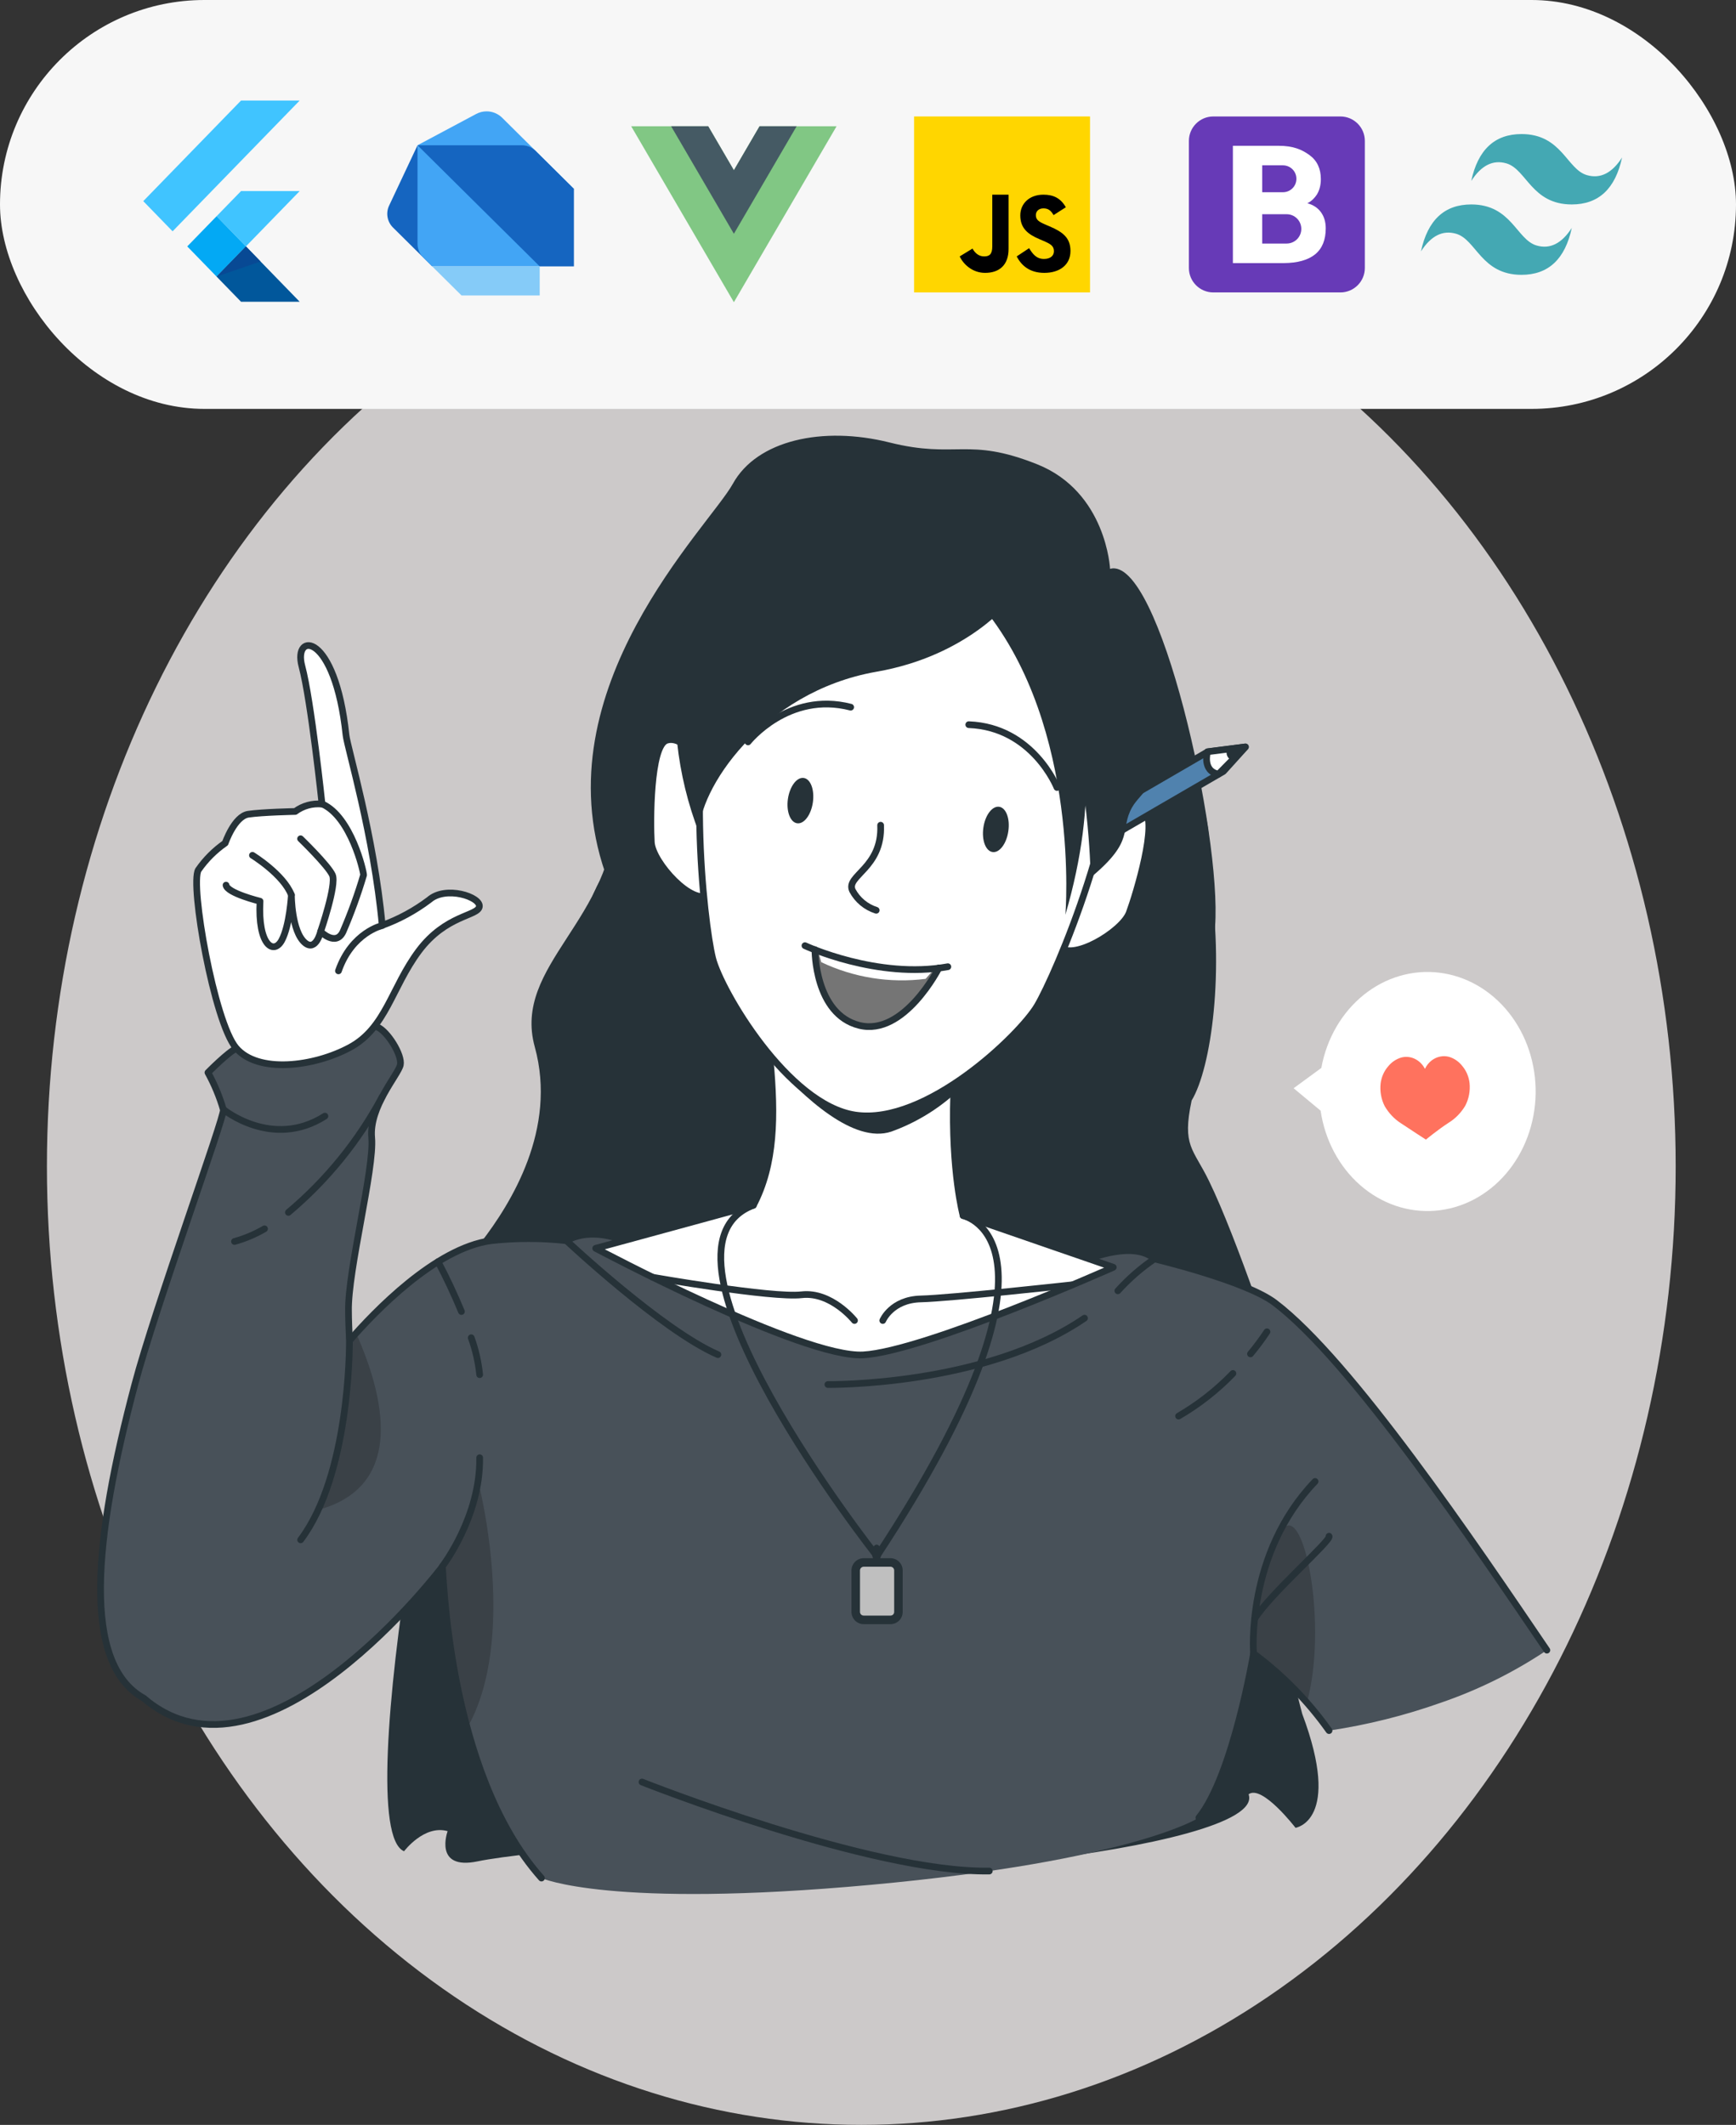 <svg width="259" height="317" viewBox="0 0 259 317" fill="none" xmlns="http://www.w3.org/2000/svg">
<rect x="0" y="0" width="259" height="317" fill="#333333" stroke="none"/>
<ellipse cx="128.5" cy="174" rx="121.5" ry="143" fill="#CCC9C9"/>
<path d="M190.784 203.679C190.784 203.679 184.564 184.759 180.374 176.179C177.994 171.289 176.334 170.999 177.784 164.179C180.714 159.349 182.784 144.679 180.374 130.329C181.374 116.729 174.984 109.839 167.614 111.859C167.614 111.859 167.074 100.369 156.704 96.249C146.334 92.129 144.704 95.509 134.704 93.009C124.704 90.509 114.924 92.689 111.344 99.159C107.764 105.629 93.284 110.179 91.784 120.679C91.784 137.179 76.404 143.929 79.784 156.179C83.164 168.429 76.244 179.519 71.784 185.309C67.324 191.099 51.774 272.599 60.284 276.179C60.284 276.179 63.284 272.179 66.784 273.179C66.784 273.179 64.614 279.079 71.284 277.679C77.954 276.279 111.464 272.949 115.784 277.679C120.104 282.409 189.284 276.179 186.284 267.679C188.284 266.179 193.284 272.679 193.284 272.679C193.284 272.679 200.284 271.679 194.284 255.679C190.784 242.679 182.784 199.059 182.784 199.059C187.004 201.429 190.784 203.679 190.784 203.679Z" fill="#263238"/>
<path d="M178.864 271.179C183.974 264.849 187.024 246.679 187.024 246.679C191.358 249.897 195.159 253.778 198.284 258.179C203.975 257.331 209.571 255.934 214.994 254.009C220.575 252.096 225.883 249.464 230.784 246.179C219.914 230.179 201.514 202.919 190.184 194.349C185.804 191.039 172.234 187.809 172.234 187.809C169.164 185.029 162.464 187.809 162.464 187.809C126.214 197.029 93.064 185.089 93.064 185.089C93.064 185.089 88.364 182.919 84.514 185.089C80.765 184.675 76.982 184.675 73.234 185.089C64.934 186.229 55.864 195.709 52.124 200.019L20.274 236.909C20.274 236.909 19.204 251.429 21.454 253.349C39.454 268.779 65.994 233.719 65.994 233.719C66.164 233.789 66.574 264.249 80.784 280.179C80.784 280.179 90.854 284.779 130.014 281.179C168.874 277.609 178.864 271.179 178.864 271.179Z" fill="#485159"/>
<path opacity="0.2" d="M43.034 226.009C37.034 226.539 33.884 225.099 32.684 222.539C41.364 212.539 51.494 200.759 52.124 200.029L53.124 198.889C57.624 208.959 61.364 224.409 43.034 226.009Z" fill="black"/>
<path opacity="0.2" d="M69.704 257.779C67.667 249.89 66.424 241.816 65.994 233.679C65.994 233.679 70.354 227.969 71.564 221.969C71.564 222.009 77.224 244.579 69.704 257.779Z" fill="black"/>
<path opacity="0.2" d="M194.974 254.009C192.61 251.273 189.943 248.814 187.024 246.679C187.024 246.679 187.454 232.349 191.454 228.009C194.674 224.519 198.104 242.679 194.974 254.009Z" fill="black"/>
<path d="M178.864 271.179C183.974 264.849 187.024 246.679 187.024 246.679C191.358 249.897 195.159 253.778 198.284 258.179" stroke="#263238" stroke-linecap="round" stroke-linejoin="round"/>
<path d="M230.784 246.179C219.914 230.179 201.514 202.919 190.184 194.349C185.804 191.039 172.234 187.809 172.234 187.809C169.164 185.029 162.464 187.809 162.464 187.809C126.214 197.029 93.064 185.089 93.064 185.089C93.064 185.089 88.364 182.919 84.514 185.089C80.765 184.675 76.982 184.675 73.234 185.089C64.934 186.229 55.864 195.709 52.124 200.019L20.274 236.909C20.274 236.909 19.204 251.429 21.454 253.349C39.454 268.779 65.994 233.719 65.994 233.719C66.164 233.789 66.574 264.249 80.784 280.179" stroke="#263238" stroke-linecap="round" stroke-linejoin="round"/>
<path d="M163.784 179.009L163.304 179.209C163.473 179.168 163.635 179.1 163.784 179.009Z" fill="#263238"/>
<path d="M174.574 152.029C178.374 152.589 179.304 149.799 179.304 149.799C179.304 149.799 180.724 146.099 181.284 138.179C182.284 124.579 172.984 82.839 165.614 84.859C165.614 84.859 165.074 73.369 154.704 69.249C144.334 65.129 142.704 68.509 132.704 66.009C122.704 63.509 112.924 65.689 109.344 72.159C105.764 78.629 80.784 102.679 90.284 130.179C85.824 135.969 80.274 162.099 88.784 165.679C88.784 165.679 85.174 163.749 87.724 160.519C87.724 160.519 89.724 168.199 96.394 166.799C103.064 165.399 111.534 164.929 115.854 169.659C120.174 174.389 135.964 175.659 139.524 172.059C143.084 168.459 145.844 171.799 152.294 175.059C158.744 178.319 165.904 175.459 165.904 175.459C165.904 175.459 165.304 178.249 163.764 179.079C165.074 178.529 168.704 176.799 169.764 174.199C170.824 171.599 171.424 169.089 170.154 163.019C174.624 161.269 172.564 158.309 172.564 158.309C176.784 160.679 178.784 153.679 178.784 153.679C174.854 153.619 174.574 152.029 174.574 152.029Z" fill="#263238"/>
<path d="M166.094 189.059C166.094 189.059 137.864 201.619 128.794 202.129C119.724 202.639 88.874 186.229 88.874 186.229L112.394 179.809C115.594 173.709 115.674 166.529 114.904 158.119C114.664 155.509 114.354 153.049 114.014 150.839C113.214 145.509 112.324 141.789 112.324 141.789L145.564 143.169C144.871 145.281 144.3 147.432 143.854 149.609C142.935 154.125 142.409 158.712 142.284 163.319C141.904 174.819 143.684 181.319 143.684 181.319L166.094 189.059Z" fill="white" stroke="#263238" stroke-linecap="round" stroke-linejoin="round"/>
<path d="M97.374 190.549C97.374 190.549 115.174 193.669 119.594 193.159C124.014 192.649 127.484 196.999 127.484 196.999" fill="white"/>
<path d="M97.374 190.549C97.374 190.549 115.174 193.669 119.594 193.159C124.014 192.649 127.484 196.999 127.484 196.999" stroke="#263238" stroke-linecap="round" stroke-linejoin="round"/>
<path d="M159.924 191.679C159.924 191.679 141.784 193.679 137.394 193.779C133.004 193.879 131.704 196.999 131.704 196.999" fill="white"/>
<path d="M159.924 191.679C159.924 191.679 141.784 193.679 137.394 193.779C133.004 193.879 131.704 196.999 131.704 196.999" stroke="#263238" stroke-linecap="round" stroke-linejoin="round"/>
<path d="M143.854 149.609C142.935 154.125 142.409 158.712 142.284 163.319C139.555 165.723 136.396 167.589 132.974 168.819C127.384 170.669 119.974 163.819 114.904 158.119C114.664 155.509 114.354 153.049 114.014 150.839L143.854 149.609Z" fill="#263238"/>
<path d="M104.604 113.809C104.604 113.809 101.864 109.599 99.424 110.449C96.984 111.299 96.984 122.679 97.174 125.679C97.364 128.679 103.334 135.269 105.834 133.459" fill="white"/>
<path d="M104.604 113.809C104.604 113.809 101.864 109.599 99.424 110.449C96.984 111.299 96.984 122.679 97.174 125.679C97.364 128.679 103.334 135.269 105.834 133.459" stroke="#263238" stroke-linecap="round" stroke-linejoin="round"/>
<path d="M164.784 122.679C164.784 122.679 168.614 119.439 170.714 120.959C172.814 122.479 169.514 133.399 168.474 136.189C167.434 138.979 159.804 143.599 157.934 141.139" fill="white"/>
<path d="M164.784 122.679C164.784 122.679 168.614 119.439 170.714 120.959C172.814 122.479 169.514 133.399 168.474 136.189C167.434 138.979 159.804 143.599 157.934 141.139" stroke="#263238" stroke-linecap="round" stroke-linejoin="round"/>
<path d="M127.604 166.349C117.534 164.859 107.534 147.779 106.324 142.969C104.984 137.619 102.034 111.229 107.784 96.769C114.254 80.519 127.784 73.659 140.974 75.599C154.164 77.539 165.144 88.009 166.654 105.439C167.994 120.939 157.554 145.359 154.724 150.099C152.184 154.359 138.234 167.909 127.604 166.349Z" fill="white" stroke="#263238" stroke-linecap="round" stroke-linejoin="round"/>
<path d="M150.434 124.009C150.164 125.879 149.104 127.269 148.074 127.109C147.044 126.949 146.444 125.329 146.714 123.459C146.984 121.589 148.044 120.209 149.074 120.359C150.104 120.509 150.714 122.139 150.434 124.009Z" fill="#263238"/>
<path d="M117.554 119.169C117.284 121.029 117.894 122.669 118.924 122.819C119.954 122.969 121.004 121.579 121.274 119.709C121.544 117.839 120.944 116.209 119.914 116.059C118.884 115.909 117.834 117.299 117.554 119.169Z" fill="#263238"/>
<path d="M140.074 144.419C140.074 144.419 134.854 154.659 128.194 152.979C121.534 151.299 121.584 141.979 121.584 141.709L122.524 142.069C125.155 143.055 127.884 143.759 130.664 144.169C133.355 144.523 136.073 144.63 138.784 144.489C139.594 144.459 140.074 144.419 140.074 144.419Z" fill="#757575"/>
<path d="M131.384 123.109C131.644 129.539 126.124 130.629 127.184 132.859C127.936 134.262 129.206 135.317 130.724 135.799" fill="white"/>
<path d="M131.384 123.109C131.644 129.539 126.124 130.629 127.184 132.859C127.936 134.262 129.206 135.317 130.724 135.799" stroke="#263238" stroke-linecap="round" stroke-linejoin="round"/>
<path d="M121.584 141.679C121.584 141.679 121.524 151.289 128.194 152.969C134.864 154.649 140.074 144.399 140.074 144.399" stroke="#263238" stroke-linecap="round" stroke-linejoin="round"/>
<path d="M111.604 110.679C111.604 110.679 117.604 103.099 126.914 105.499" stroke="#263238" stroke-linecap="round" stroke-linejoin="round"/>
<path d="M157.694 117.479C157.694 117.479 154.124 108.479 144.534 108.109" stroke="#263238" stroke-linecap="round" stroke-linejoin="round"/>
<path d="M185.824 111.429L183.964 113.489L182.524 115.079L165.854 124.759L166.534 120.089L180.184 112.159L183.134 111.779L185.824 111.429Z" fill="#5082AE" stroke="#263238" stroke-linecap="round" stroke-linejoin="round"/>
<path d="M181.784 115.489C179.314 115.019 180.144 112.149 180.144 112.149L185.784 111.429L181.784 115.489Z" fill="white" stroke="#263238" stroke-linecap="round" stroke-linejoin="round"/>
<path d="M185.784 111.429L183.924 113.479C183.749 113.435 183.587 113.353 183.447 113.239C183.307 113.126 183.194 112.983 183.115 112.821C183.036 112.66 182.993 112.483 182.99 112.303C182.986 112.123 183.021 111.944 183.094 111.779L185.784 111.429Z" fill="#263238"/>
<path d="M150.854 89.509C150.854 89.509 144.524 97.809 130.784 100.209C113.574 103.209 104.074 118.089 104.314 124.299C100.931 115.589 99.913 106.14 101.364 96.909C104.784 74.069 126.094 67.539 141.584 69.129C157.074 70.719 164.584 86.249 164.584 86.249C164.584 86.249 176.214 95.309 174.584 106.729C172.964 117.659 170.314 117.969 168.904 120.439C166.964 123.859 169.514 125.289 162.714 130.919C162.714 130.919 162.624 118.109 159.284 106.729C155.944 95.349 150.854 89.509 150.854 89.509Z" fill="#263238"/>
<path d="M151.115 87.742C151.115 87.742 169.092 101.713 158.949 136.466C158.949 136.466 161.267 108.63 146.81 90.785L151.115 87.742Z" fill="#263238"/>
<path d="M139.444 144.499L138.094 146.029C132.772 146.708 127.368 145.844 122.524 143.539L122.054 141.879C124.838 142.934 127.723 143.702 130.664 144.169C133.576 144.521 136.513 144.632 139.444 144.499V144.499Z" fill="white"/>
<path d="M120.094 141.079C120.094 141.079 130.934 146.129 141.414 144.219" stroke="#263238" stroke-linecap="round" stroke-linejoin="round"/>
<path d="M21.454 253.349C12.174 248.199 13.974 229.679 20.114 206.549C23.114 195.189 33.534 166.549 33.324 165.549C32.762 163.624 31.991 161.766 31.024 160.009C31.024 160.009 34.024 156.949 35.284 156.399C40.694 154.089 51.374 151.179 56.284 153.209C57.814 153.839 60.034 157.409 59.724 158.869C59.414 160.329 55.034 165.129 55.454 169.729C55.874 174.329 51.884 189.509 51.994 195.559C51.994 196.799 52.064 198.359 52.134 200.059C52.134 201.139 52.134 220.059 44.854 229.719" fill="#485159"/>
<path d="M21.454 253.349C12.174 248.199 13.974 229.679 20.114 206.549C23.114 195.189 33.534 166.549 33.324 165.549C32.762 163.624 31.991 161.766 31.024 160.009C31.024 160.009 34.024 156.949 35.284 156.399C40.694 154.089 51.374 151.179 56.284 153.209C57.814 153.839 60.034 157.409 59.724 158.869C59.414 160.329 55.034 165.129 55.454 169.729C55.874 174.329 51.884 189.509 51.994 195.559C51.994 196.799 52.064 198.359 52.134 200.059C52.134 201.139 52.134 220.059 44.854 229.719" stroke="#263238" stroke-linecap="round" stroke-linejoin="round"/>
<path d="M51.624 109.679C51.824 111.519 55.794 124.679 57.024 138.049C59.533 137.138 61.892 135.857 64.024 134.249C66.514 132.069 71.724 133.809 71.514 135.249C71.304 136.689 66.514 136.449 62.464 141.889C58.414 147.329 57.584 153.359 52.204 156.259C46.824 159.159 38.464 160.189 35.204 156.319C31.944 152.449 28.324 131.919 29.594 129.779C30.677 128.217 32.032 126.863 33.594 125.779C33.594 125.779 34.964 121.779 37.044 121.469C39.124 121.159 44.044 121.059 44.044 121.059C45.193 120.207 46.62 119.814 48.044 119.959C48.044 119.959 46.424 104.559 45.044 99.389C43.664 94.219 49.994 94.249 51.624 109.679Z" fill="white" stroke="#263238" stroke-linecap="round" stroke-linejoin="round"/>
<path d="M48.114 119.959C52.364 121.879 54.244 129.959 54.244 130.539C53.394 133.411 52.372 136.23 51.184 138.979C50.124 141.279 47.834 138.979 47.834 138.979C47.834 138.979 47.134 141.979 45.524 140.669C43.474 138.979 43.474 133.509 43.474 133.509C43.474 133.509 43.224 138.059 42.034 140.279C40.844 142.499 38.444 141.019 38.794 134.449C38.794 134.449 33.894 133.249 33.724 132.049" stroke="#263238" stroke-linecap="round" stroke-linejoin="round"/>
<path d="M43.474 133.509C42.274 130.429 37.664 127.599 37.664 127.599" stroke="#263238" stroke-linecap="round" stroke-linejoin="round"/>
<path d="M47.834 138.979C47.834 138.979 50.244 131.979 49.594 130.539C48.944 129.099 44.844 125.129 44.844 125.129" stroke="#263238" stroke-linecap="round" stroke-linejoin="round"/>
<path d="M57.024 138.079C57.024 138.079 52.504 139.079 50.494 144.839" stroke="#263238" stroke-linecap="round" stroke-linejoin="round"/>
<path d="M33.324 165.509C33.324 165.509 40.624 171.509 48.474 166.509" stroke="#263238" stroke-linecap="round" stroke-linejoin="round"/>
<path d="M39.464 183.319C38.059 184.141 36.553 184.776 34.984 185.209" stroke="#263238" stroke-linecap="round" stroke-linejoin="round"/>
<path d="M57.024 163.619C53.497 170.208 48.746 176.062 43.024 180.869" stroke="#263238" stroke-linecap="round" stroke-linejoin="round"/>
<path d="M84.514 185.089C84.514 185.089 98.764 198.469 107.104 202.089" stroke="#263238" stroke-linecap="round" stroke-linejoin="round"/>
<path d="M70.304 199.569C70.947 201.348 71.37 203.198 71.564 205.079" stroke="#263238" stroke-linecap="round" stroke-linejoin="round"/>
<path d="M65.354 188.229C66.634 190.639 67.794 193.129 68.844 195.659" stroke="#263238" stroke-linecap="round" stroke-linejoin="round"/>
<path d="M123.514 206.549C123.514 206.549 146.834 206.869 161.804 196.649" stroke="#263238" stroke-linecap="round" stroke-linejoin="round"/>
<path d="M172.234 187.809C170.23 189.171 168.397 190.77 166.774 192.569" stroke="#263238" stroke-linecap="round" stroke-linejoin="round"/>
<path d="M183.944 204.899C181.548 207.384 178.818 209.525 175.834 211.259" stroke="#263238" stroke-linecap="round" stroke-linejoin="round"/>
<path d="M189.024 198.679C188.264 199.823 187.443 200.925 186.564 201.979" stroke="#263238" stroke-linecap="round" stroke-linejoin="round"/>
<path d="M65.994 233.679C65.994 233.679 71.684 226.309 71.564 217.469" stroke="#263238" stroke-linecap="round" stroke-linejoin="round"/>
<path d="M187.024 246.679C187.024 246.679 185.804 231.849 196.204 221.009" stroke="#263238" stroke-linecap="round" stroke-linejoin="round"/>
<path d="M198.284 229.179C198.784 229.679 189.404 237.859 187.174 241.519" stroke="#263238" stroke-linecap="round" stroke-linejoin="round"/>
<path d="M95.784 265.849C95.784 265.849 129.914 279.409 147.594 279.129" stroke="#263238" stroke-linecap="round" stroke-linejoin="round"/>
<path d="M132.854 233.099H128.804C128.147 233.099 127.614 233.632 127.614 234.289V240.469C127.614 241.126 128.147 241.659 128.804 241.659H132.854C133.511 241.659 134.044 241.126 134.044 240.469V234.289C134.044 233.632 133.511 233.099 132.854 233.099Z" fill="#BFBFBF"/>
<path d="M132.854 242.299H128.854C128.37 242.297 127.907 242.103 127.566 241.76C127.225 241.417 127.034 240.953 127.034 240.469V234.289C127.034 233.806 127.225 233.342 127.566 232.999C127.907 232.656 128.37 232.462 128.854 232.459H132.854C133.094 232.459 133.331 232.507 133.553 232.599C133.774 232.691 133.975 232.826 134.144 232.996C134.313 233.166 134.447 233.368 134.538 233.59C134.629 233.812 134.675 234.049 134.674 234.289V240.469C134.675 240.709 134.629 240.947 134.538 241.169C134.447 241.391 134.313 241.593 134.144 241.763C133.975 241.933 133.774 242.068 133.553 242.16C133.331 242.252 133.094 242.299 132.854 242.299V242.299ZM128.854 233.729C128.707 233.732 128.567 233.792 128.464 233.897C128.361 234.001 128.304 234.142 128.304 234.289V240.469C128.304 240.615 128.362 240.755 128.465 240.858C128.568 240.961 128.708 241.019 128.854 241.019H132.854C132.926 241.021 132.999 241.007 133.066 240.98C133.133 240.953 133.194 240.912 133.246 240.861C133.297 240.81 133.338 240.749 133.365 240.681C133.392 240.614 133.405 240.542 133.404 240.469V234.289C133.405 234.216 133.392 234.144 133.365 234.076C133.338 234.008 133.298 233.946 133.246 233.894C133.195 233.842 133.134 233.8 133.067 233.772C132.999 233.744 132.927 233.729 132.854 233.729H128.854Z" fill="#263238"/>
<path d="M143.684 181.359C143.684 181.359 161.804 185.089 130.834 232.149C130.834 232.149 94.754 186.449 112.394 179.809" stroke="#263238" stroke-linecap="round" stroke-linejoin="round"/>
<path d="M131.474 231.679C131.474 232.369 131.164 232.929 130.784 232.929C130.404 232.929 130.094 232.369 130.094 231.679C130.094 230.989 130.404 230.429 130.784 230.429C131.164 230.429 131.474 230.989 131.474 231.679Z" fill="#263238"/>
<path d="M193 162.348L197.134 159.322C197.928 154.956 200.172 151.077 203.424 148.446C206.677 145.815 210.702 144.623 214.71 145.105C218.718 145.586 222.417 147.706 225.082 151.048C227.746 154.389 229.182 158.711 229.107 163.163C229.033 167.615 227.454 171.875 224.679 175.106C221.905 178.337 218.137 180.305 214.116 180.622C210.095 180.94 206.112 179.585 202.95 176.823C199.788 174.061 197.675 170.093 197.028 165.698V165.698L193 162.348Z" fill="white"/>
<path d="M219.248 161.559C219.136 160.631 218.771 159.764 218.2 159.072C217.663 158.369 216.939 157.871 216.131 157.649C215.702 157.546 215.259 157.54 214.828 157.631C214.397 157.722 213.986 157.909 213.622 158.179C213.19 158.505 212.836 158.943 212.592 159.454C212.254 158.802 211.737 158.286 211.116 157.979C210.496 157.672 209.802 157.591 209.137 157.748C208.328 157.963 207.6 158.451 207.055 159.145C206.48 159.823 206.106 160.679 205.984 161.598C205.846 162.785 206.059 163.989 206.593 165.031C207.211 166.086 208.048 166.962 209.035 167.587C210.634 168.661 212.739 170.01 212.739 170.01C212.739 170.01 214.515 168.538 216.14 167.488C217.133 166.876 217.978 166.01 218.605 164.962C219.145 163.934 219.37 162.74 219.248 161.559V161.559Z" fill="#FF725E"/>
<rect width="259" height="61" rx="30.5" fill="#F7F7F7"/>
<path d="M62.292 21.672L64.479 39.739L58.632 33.944C57.765 33.085 57.532 31.779 58.051 30.678L62.292 21.672Z" fill="#1565C0"/>
<path d="M74.92 17.567C74.304 16.956 73.469 16.613 72.598 16.613C72.055 16.613 71.52 16.747 71.042 17.002L62.292 21.672V36.374C62.292 37.141 62.599 37.876 63.146 38.418L64.479 39.739H80.521V36.126L85.625 28.177L74.92 17.567Z" fill="#42A5F5"/>
<path d="M62.292 21.672H77.854C78.628 21.672 79.369 21.977 79.916 22.519L85.625 28.176V39.739H80.521L62.292 21.672Z" fill="#1565C0"/>
<path d="M80.521 39.739H64.479L68.854 44.076H80.521V39.739Z" fill="#85CBF8"/>
<path d="M35.958 15.001L21.375 30.007L25.75 34.509L44.708 15.001H35.958Z" fill="#40C4FF"/>
<path d="M44.708 28.507L36.688 36.76L32.312 32.258L35.958 28.507H44.708Z" fill="#40C4FF"/>
<path d="M32.312 32.258L27.937 36.76L32.312 41.262L36.687 36.76L32.312 32.258Z" fill="#03A9F4"/>
<path d="M44.708 45.014H35.958L32.312 41.262L36.688 36.76L44.708 45.014Z" fill="#01579B"/>
<path d="M32.312 41.262L38.875 39.011L36.688 36.76L32.312 41.262Z" fill="#084994"/>
<path d="M109.491 25.396L105.66 18.833H94.169L109.491 45.083L124.813 18.833H113.321L109.491 25.396Z" fill="#81C784"/>
<path d="M113.321 18.833L109.491 25.396L105.66 18.833H100.127L109.491 34.875L118.854 18.833H113.321Z" fill="#455A64"/>
<path d="M136.375 43.625V17.375H162.625V43.625H136.375Z" fill="#FFD600"/>
<path d="M153.538 37.024C154.043 37.843 154.591 38.629 155.753 38.629C156.728 38.629 157.24 38.144 157.24 37.473C157.24 36.67 156.711 36.385 155.637 35.918L155.049 35.667C153.351 34.947 152.221 34.044 152.221 32.137C152.221 30.38 153.567 29.042 155.669 29.042C157.166 29.042 158.241 29.561 159.017 30.919L157.184 32.09C156.781 31.37 156.345 31.086 155.669 31.086C154.979 31.086 154.542 31.522 154.542 32.09C154.542 32.793 154.98 33.078 155.99 33.513L156.578 33.764C158.58 34.616 159.708 35.487 159.708 37.444C159.708 39.553 158.043 40.708 155.807 40.708C153.621 40.708 152.379 39.611 151.687 38.252L153.538 37.024ZM145.09 37.084C145.459 37.744 146.02 38.252 146.826 38.252C147.598 38.252 148.042 37.948 148.042 36.763V29.042H150.472V37.136C150.472 39.591 149.048 40.708 146.968 40.708C145.089 40.708 143.733 39.435 143.18 38.252L145.09 37.084Z" fill="#000001"/>
<path d="M203.625 39.979C203.625 41.993 201.993 43.625 199.979 43.625H181.021C179.008 43.625 177.375 41.993 177.375 39.979V21.021C177.375 19.007 179.008 17.375 181.021 17.375H199.979C201.993 17.375 203.625 19.007 203.625 21.021V39.979Z" fill="#673AB7"/>
<path d="M197.084 31.667C196.61 31.01 195.925 30.558 195.043 30.318C195.043 30.318 195.786 30.048 196.457 29.042C196.858 28.4 197.062 27.627 197.062 26.723C197.062 25.155 196.494 23.952 195.356 23.128C194.219 22.304 192.935 21.75 190.755 21.75H183.938V39.25H191.543C193.606 39.235 195.159 38.791 196.217 37.938C197.267 37.07 197.792 35.786 197.792 34.073C197.792 33.125 197.558 32.323 197.084 31.667ZM188.312 24.667C188.312 24.667 191.353 24.667 191.411 24.667C192.52 24.667 193.417 25.564 193.417 26.672C193.417 27.78 192.52 28.677 191.411 28.677C191.353 28.677 188.312 28.677 188.312 28.677V24.667ZM191.958 36.333H188.312V31.958H191.958C193.169 31.958 194.146 32.935 194.146 34.146C194.146 35.356 193.169 36.333 191.958 36.333Z" fill="white"/>
<path d="M219.5 27C220.5 22.333 223 20 227 20C233 20 233.75 25.25 236.75 26.125C238.75 26.708 240.5 25.833 242 23.5C241 28.167 238.5 30.5 234.5 30.5C228.5 30.5 227.75 25.25 224.75 24.375C222.75 23.792 221 24.667 219.5 27ZM212 37.5C213 32.833 215.5 30.5 219.5 30.5C225.5 30.5 226.25 35.75 229.25 36.625C231.25 37.208 233 36.333 234.5 34C233.5 38.667 231 41 227 41C221 41 220.25 35.75 217.25 34.875C215.25 34.292 213.5 35.167 212 37.5Z" fill="#44A8B3"/>
</svg>
